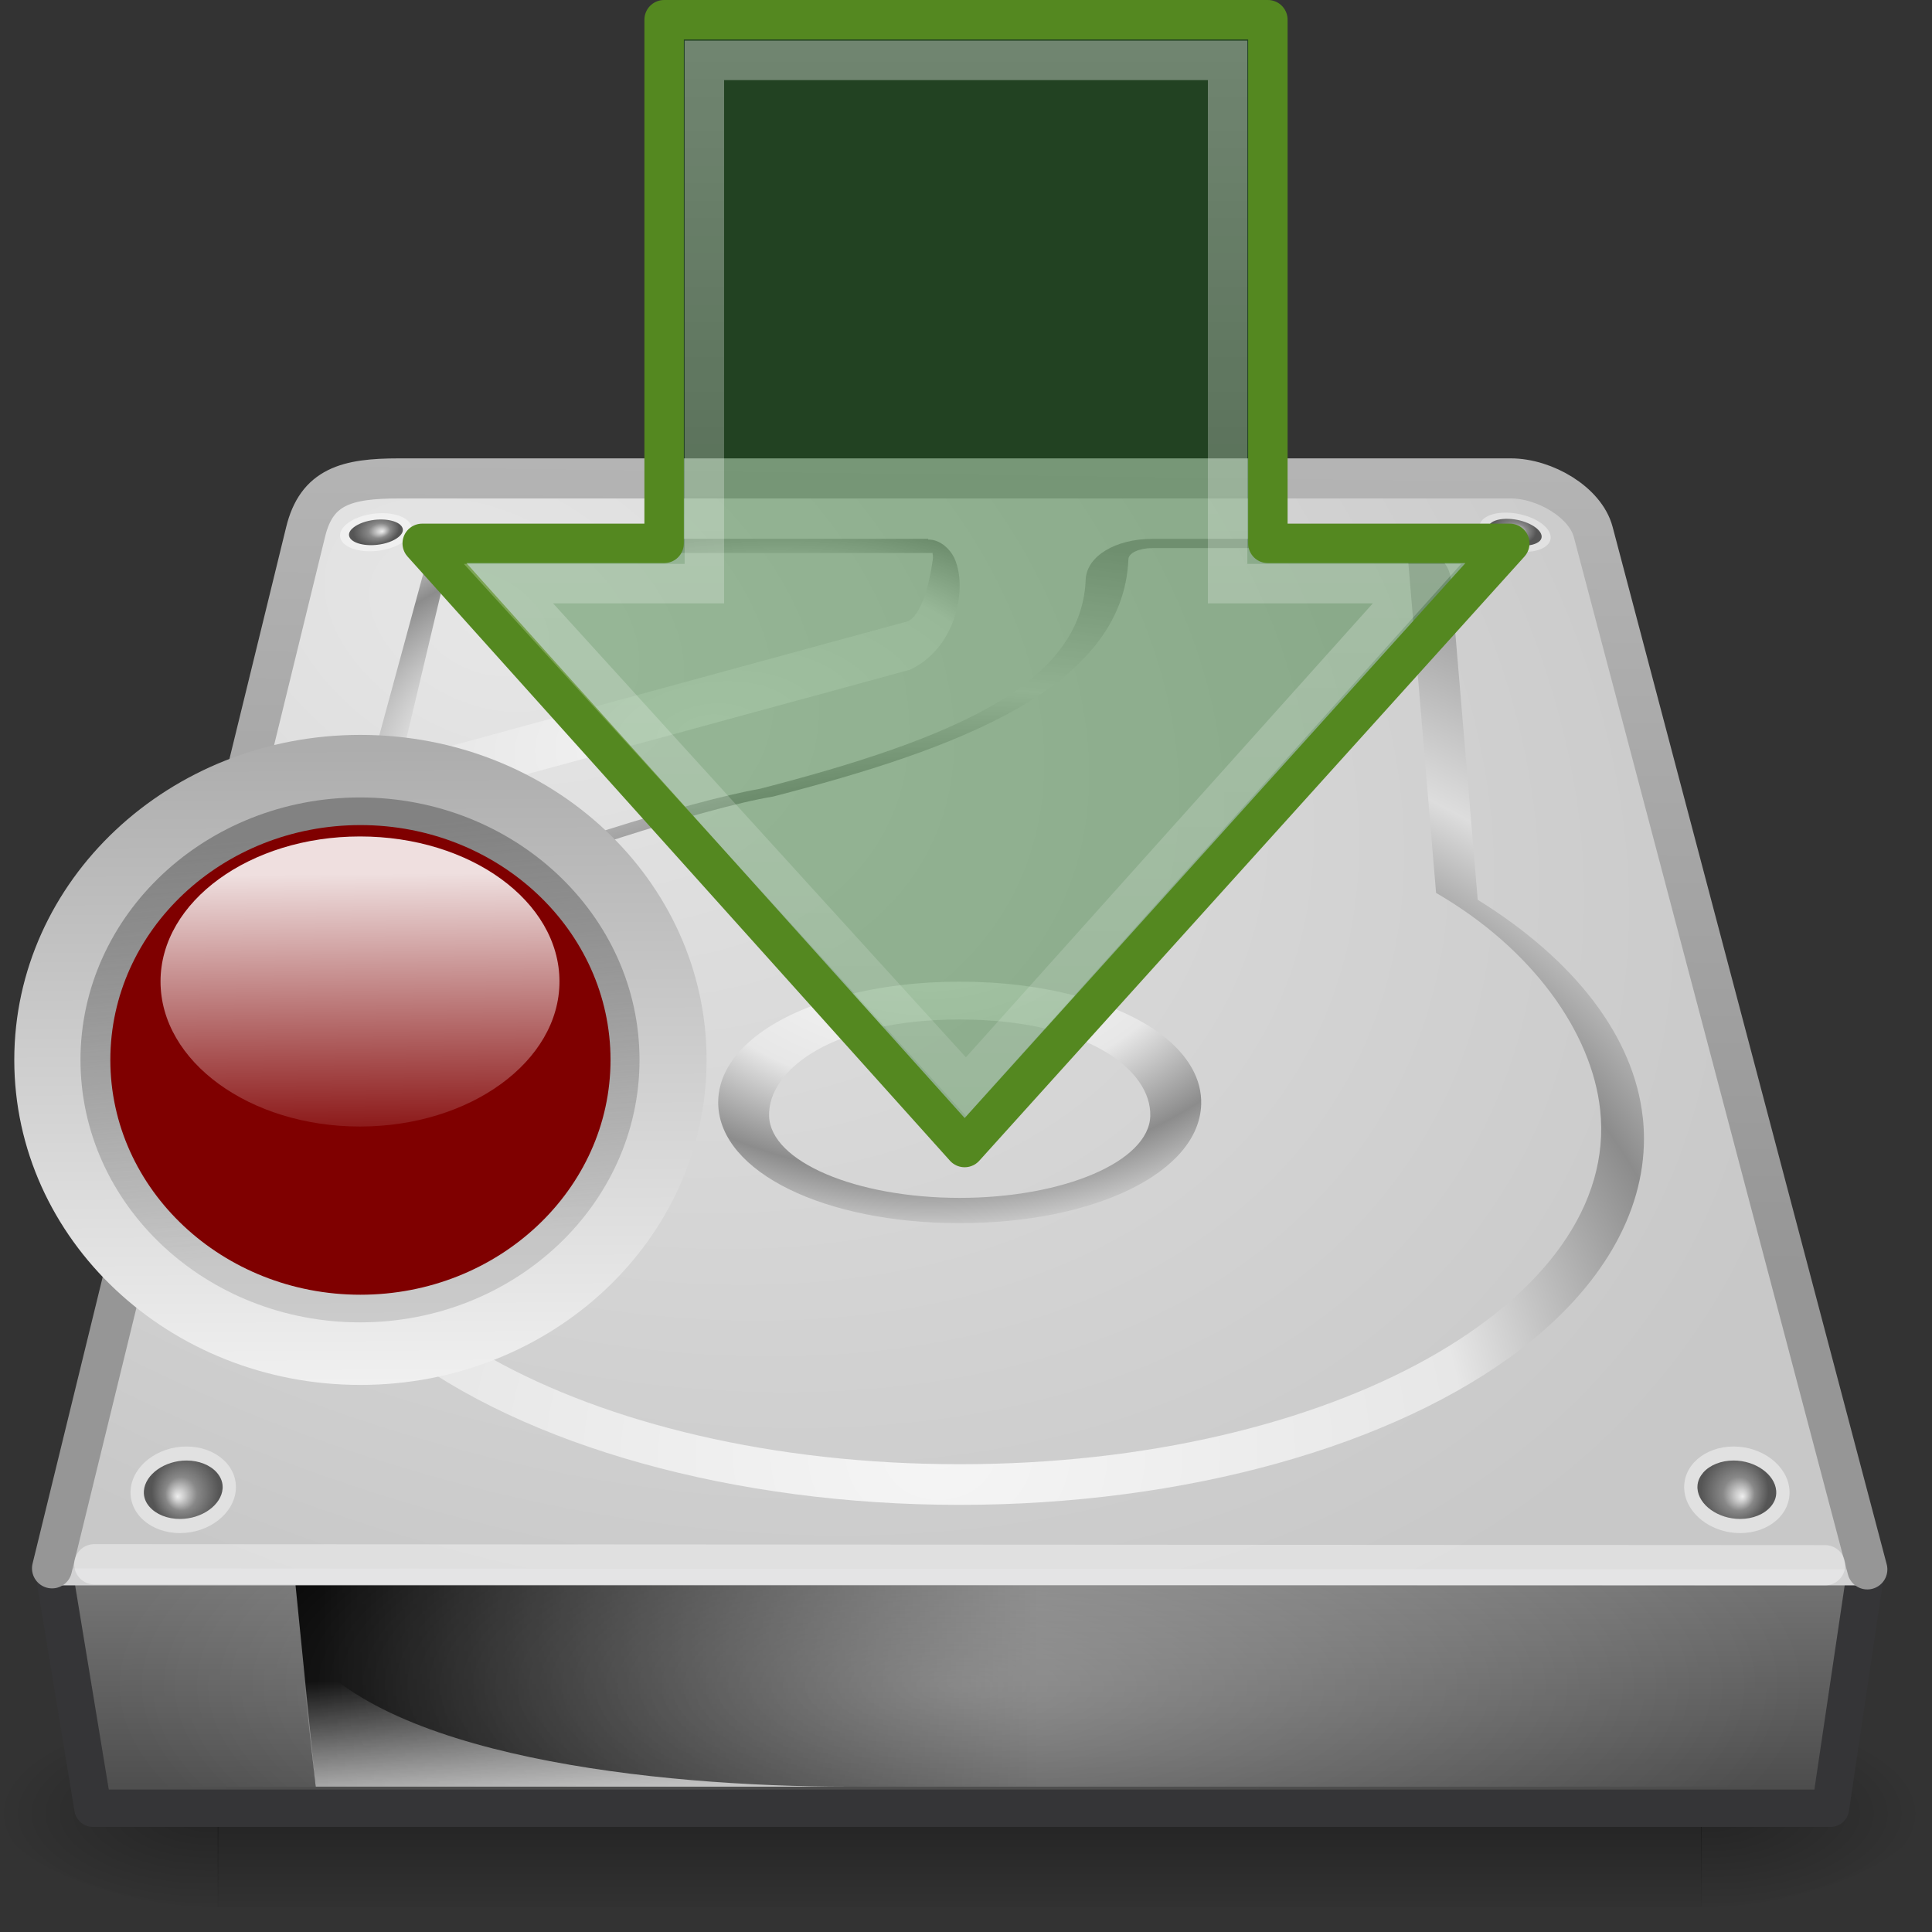 <?xml version="1.0" encoding="UTF-8" standalone="no"?>
<!-- Created with Inkscape (http://www.inkscape.org/) -->

<svg
   xmlns:dc="http://purl.org/dc/elements/1.1/"
   xmlns:cc="http://creativecommons.org/ns#"
   xmlns:rdf="http://www.w3.org/1999/02/22-rdf-syntax-ns#"
   xmlns:svg="http://www.w3.org/2000/svg"
   xmlns="http://www.w3.org/2000/svg"
   xmlns:xlink="http://www.w3.org/1999/xlink"
   xmlns:sodipodi="http://sodipodi.sourceforge.net/DTD/sodipodi-0.dtd"
   xmlns:inkscape="http://www.inkscape.org/namespaces/inkscape"
   id="svg3786"
   height="48"
   width="48"
   version="1.0"
   inkscape:version="0.48.4 r9939"
   sodipodi:docname="saveOn.svg">
  <rect width="100%" height="100%" fill="#333333" stroke="none"/>
  <sodipodi:namedview
     pagecolor="#ffffff"
     bordercolor="#666666"
     borderopacity="1"
     objecttolerance="10"
     gridtolerance="10"
     guidetolerance="10"
     inkscape:pageopacity="0"
     inkscape:pageshadow="2"
     inkscape:window-width="747"
     inkscape:window-height="480"
     id="namedview81"
     showgrid="false"
     inkscape:zoom="4.9166667"
     inkscape:cx="15.098197"
     inkscape:cy="24"
     inkscape:window-x="503"
     inkscape:window-y="31"
     inkscape:window-maximized="0"
     inkscape:current-layer="svg3786" />
  <defs
     id="defs3788">
    <linearGradient
       id="linearGradient2901"
       y2="33.332"
       gradientUnits="userSpaceOnUse"
       x2="57.411"
       gradientTransform="matrix(0 .798 -.791 0 44.89 -5.611)"
       y1="33.332"
       x1="8.527">
      <stop
         id="stop4224"
         style="stop-color:#fff"
         offset="0" />
      <stop
         id="stop4226"
         style="stop-color:#fff;stop-opacity:0"
         offset="1" />
    </linearGradient>
    <linearGradient
       id="linearGradient3390"
       y2="23.891"
       gradientUnits="userSpaceOnUse"
       x2="1.31"
       gradientTransform="matrix(0 -.688 -.685 0 40.376 29.771)"
       y1="23.891"
       x1="28.671">
      <stop
         id="stop2266"
         style="stop-color:#d7e866"
         offset="0" />
      <stop
         id="stop2268"
         style="stop-color:#8cab2a"
         offset="1" />
    </linearGradient>
    <radialGradient
       id="radialGradient2939"
       xlink:href="#linearGradient5060-3"
       gradientUnits="userSpaceOnUse"
       cy="486.65"
       cx="605.71"
       gradientTransform="matrix(.045 0 0 .021 15.232 34.84)"
       r="117.14" />
    <linearGradient
       id="linearGradient5060-3">
      <stop
         id="stop5062-9"
         offset="0" />
      <stop
         id="stop5064-0"
         style="stop-opacity:0"
         offset="1" />
    </linearGradient>
    <radialGradient
       id="radialGradient2936"
       xlink:href="#linearGradient5060-3"
       gradientUnits="userSpaceOnUse"
       cy="486.65"
       cx="605.71"
       gradientTransform="matrix(-.045 0 0 .021 32.454 34.84)"
       r="117.14" />
    <linearGradient
       id="linearGradient2933"
       y2="50"
       gradientUnits="userSpaceOnUse"
       x2="30"
       gradientTransform="matrix(1.002 0 0 .76 -5.208 7.325)"
       y1="41"
       x1="29.938">
      <stop
         id="stop2223-8"
         style="stop-color:#7a7a7a"
         offset="0" />
      <stop
         id="stop2219-5"
         style="stop-color:#474747"
         offset="1" />
    </linearGradient>
    <radialGradient
       id="radialGradient2927"
       gradientUnits="userSpaceOnUse"
       cy="8.49"
       cx="11.734"
       gradientTransform="matrix(1.377 .697 -.468 .924 -.206 -.55)"
       r="23.048">
      <stop
         id="stop7064-9"
         style="stop-color:#e6e6e6"
         offset="0" />
      <stop
         id="stop7060-6"
         style="stop-color:#c8c8c8"
         offset="1" />
    </radialGradient>
    <linearGradient
       id="linearGradient2929"
       y2="10"
       gradientUnits="userSpaceOnUse"
       x2="18.073"
       gradientTransform="translate(-.157 1.388)"
       y1="29.797"
       x1="17.814">
      <stop
         id="stop3486-8"
         style="stop-color:#969696"
         offset="0" />
      <stop
         id="stop3488-5"
         style="stop-color:#b4b4b4"
         offset="1" />
    </linearGradient>
    <radialGradient
       id="radialGradient2923"
       xlink:href="#linearGradient4035"
       gradientUnits="userSpaceOnUse"
       cy="206.43"
       cx="141.75"
       gradientTransform="matrix(.352 -.005 .003 .289 -27.181 -22.829)"
       r="78.728" />
    <linearGradient
       id="linearGradient4035">
      <stop
         id="stop4037"
         style="stop-color:#f5f5f5"
         offset="0" />
      <stop
         id="stop4039"
         style="stop-color:#e7e7e7"
         offset=".47" />
      <stop
         id="stop4041"
         style="stop-color:#8c8c8c"
         offset=".693" />
      <stop
         id="stop4043"
         style="stop-color:#ddd"
         offset=".835" />
      <stop
         id="stop4045"
         style="stop-color:#a8a8a8"
         offset="1" />
    </linearGradient>
    <radialGradient
       id="radialGradient2920"
       gradientUnits="userSpaceOnUse"
       cy="191.85"
       cx="142.62"
       gradientTransform="matrix(.185 0 0 -.131 -3.268 47.437)"
       r="78.728">
      <stop
         id="stop7611"
         style="stop-color:#fff"
         offset="0" />
      <stop
         id="stop7677"
         style="stop-color:#e7e7e7"
         offset=".47" />
      <stop
         id="stop7613"
         style="stop-color:#8c8c8c"
         offset=".672" />
      <stop
         id="stop7617"
         style="stop-color:#ddd"
         offset=".835" />
      <stop
         id="stop7615"
         style="stop-color:#a8a8a8"
         offset="1" />
    </radialGradient>
    <radialGradient
       id="radialGradient2965"
       fx="113.67"
       fy="98"
       xlink:href="#radialGradient4241"
       gradientUnits="userSpaceOnUse"
       cy="97.588"
       cx="113.07"
       gradientTransform="matrix(-.329 0 0 .35 41.806 2.882)"
       r="2.563" />
    <radialGradient
       id="radialGradient4241"
       fx="113.67"
       fy="98"
       gradientUnits="userSpaceOnUse"
       cy="97.588"
       cx="113.07"
       r="2.563">
      <stop
         id="stop4243"
         style="stop-color:#eee"
         offset="0" />
      <stop
         id="stop4245"
         style="stop-color:#cecece"
         offset=".16" />
      <stop
         id="stop4247"
         style="stop-color:#888"
         offset=".468" />
      <stop
         id="stop4249"
         style="stop-color:#555"
         offset="1" />
    </radialGradient>
    <radialGradient
       id="radialGradient2959"
       fx="113.67"
       fy="98"
       xlink:href="#radialGradient4241"
       gradientUnits="userSpaceOnUse"
       cy="97.588"
       cx="113.07"
       gradientTransform="matrix(.223 -.038 .025 .149 -18.303 2.921)"
       r="2.563" />
    <radialGradient
       id="radialGradient2953"
       fx="113.67"
       fy="98"
       xlink:href="#radialGradient4241"
       gradientUnits="userSpaceOnUse"
       cy="97.588"
       cx="113.07"
       gradientTransform="matrix(.223 .034 -.023 .149 14.634 -5.243)"
       r="2.563" />
    <linearGradient
       id="linearGradient2908"
       y2="35.281"
       xlink:href="#linearGradient5060-3"
       gradientUnits="userSpaceOnUse"
       x2="24.688"
       gradientTransform="matrix(1.021 0 0 .899 .63 10.175)"
       y1="35.281"
       x1="7.062" />
    <linearGradient
       id="linearGradient2905"
       y2="33.759"
       gradientUnits="userSpaceOnUse"
       x2="12.222"
       gradientTransform="matrix(1.021 0 0 .899 -.182 11.367)"
       y1="37.206"
       x1="12.277">
      <stop
         id="stop4238"
         style="stop-color:#eee"
         offset="0" />
      <stop
         id="stop4240"
         style="stop-color:#eee;stop-opacity:0"
         offset="1" />
    </linearGradient>
    <radialGradient
       id="radialGradient2902"
       xlink:href="#linearGradient4035"
       gradientUnits="userSpaceOnUse"
       cy="143.83"
       cx="127.32"
       gradientTransform="matrix(.191 -.025 .006 .101 -7.594 6.817)"
       r="78.728" />
    <radialGradient
       id="radialGradient2947"
       fx="113.67"
       fy="98"
       xlink:href="#radialGradient4241"
       gradientUnits="userSpaceOnUse"
       cy="97.588"
       cx="113.07"
       gradientTransform="matrix(.329 0 0 .35 5.898 2.882)"
       r="2.563" />
    <radialGradient
       id="radialGradient2896"
       gradientUnits="userSpaceOnUse"
       cy="42"
       cx="24"
       gradientTransform="matrix(1 -1.0652e-8 2.7813e-8 .357 -.157 26.889)"
       r="21">
      <stop
         id="stop6312-6"
         style="stop-color:#fff"
         offset="0" />
      <stop
         id="stop6314-6"
         style="stop-color:#fff;stop-opacity:0"
         offset="1" />
    </radialGradient>
    <linearGradient
       id="linearGradient3032"
       y2="609.51"
       gradientUnits="userSpaceOnUse"
       x2="302.86"
       gradientTransform="matrix(.076 0 0 .021 -3.755 34.84)"
       y1="366.65"
       x1="302.86">
      <stop
         id="stop5050-1"
         style="stop-opacity:0"
         offset="0" />
      <stop
         id="stop5056-2"
         offset=".5" />
      <stop
         id="stop5052-9"
         style="stop-opacity:0"
         offset="1" />
    </linearGradient>
    <linearGradient
       y2="46.4"
       y1="44.829"
       xlink:href="#linearGradient5742"
       x2="23.2"
       x1="23.193"
       id="linearGradient7446"
       gradientUnits="userSpaceOnUse" />
    <linearGradient
       id="linearGradient5742">
      <stop
         stop-color="#adadad"
         offset="0"
         id="stop5744" />
      <stop
         stop-color="#f0f0f0"
         offset="1"
         id="stop5746" />
    </linearGradient>
    <linearGradient
       y2="46.049"
       y1="45.028"
       xlink:href="#linearGradient5756"
       x2="23.341"
       x1="23.243"
       id="linearGradient7448"
       gradientTransform="scale(1,1)"
       gradientUnits="userSpaceOnUse" />
    <linearGradient
       id="linearGradient5756">
      <stop
         stop-color="#828282"
         offset="0"
         id="stop5758" />
      <stop
         stop-color="#929292"
         stop-opacity="0.353"
         offset="1"
         id="stop5760" />
    </linearGradient>
    <linearGradient
       y2="51.354"
       y1="52.159"
       xlink:href="#linearGradient6506"
       x2="20.456"
       x1="20.464"
       id="linearGradient7452"
       gradientTransform="scale(1.137,0.879)"
       gradientUnits="userSpaceOnUse" />
    <linearGradient
       id="linearGradient6506">
      <stop
         stop-color="#ffffff"
         stop-opacity="0"
         offset="0"
         id="stop6508" />
      <stop
         stop-color="#ffffff"
         stop-opacity="0.875"
         offset="1"
         id="stop6510" />
    </linearGradient>
    <linearGradient
       y2="44"
       y1="42.429"
       xlink:href="#linearGradient5742-0"
       x2="20.801"
       x1="20.794"
       id="linearGradient6644"
       gradientUnits="userSpaceOnUse" />
    <linearGradient
       id="linearGradient5742-0">
      <stop
         stop-color="#adadad"
         offset="0"
         id="stop5744-4" />
      <stop
         stop-color="#f0f0f0"
         offset="1"
         id="stop5746-3" />
    </linearGradient>
    <linearGradient
       y2="43.649"
       y1="42.628"
       xlink:href="#linearGradient5756-6"
       x2="20.942"
       x1="20.844"
       id="linearGradient6646"
       gradientTransform="scale(1,1)"
       gradientUnits="userSpaceOnUse" />
    <linearGradient
       id="linearGradient5756-6">
      <stop
         stop-color="#828282"
         offset="0"
         id="stop5758-2" />
      <stop
         stop-color="#929292"
         stop-opacity="0.353"
         offset="1"
         id="stop5760-4" />
    </linearGradient>
    <linearGradient
       y2="48.625"
       y1="49.43"
       xlink:href="#linearGradient6506-4"
       x2="18.346"
       x1="18.354"
       id="linearGradient6650"
       gradientTransform="scale(1.137,0.879)"
       gradientUnits="userSpaceOnUse" />
    <linearGradient
       id="linearGradient6506-4">
      <stop
         stop-color="#ffffff"
         stop-opacity="0"
         offset="0"
         id="stop6508-0" />
      <stop
         stop-color="#ffffff"
         stop-opacity="0.875"
         offset="1"
         id="stop6510-6" />
    </linearGradient>
  </defs>
  <rect
     id="rect2723-6"
     style="opacity:.3;fill:url(#linearGradient3032)"
     height="5"
     width="36.869"
     y="42.389"
     x="5.408" />
  <path
     id="path2725-1"
     style="opacity:.3;fill:url(#radialGradient2939)"
     d="m42.26 42.389v5c2.309 0.009 5.583-1.12 5.583-2.5s-2.577-2.499-5.583-2.499z" />
  <path
     id="path2727-1"
     style="opacity:.3;fill:url(#radialGradient2936)"
     d="m5.426 42.389v5c-2.309 0.009-5.583-1.12-5.583-2.5s2.577-2.499 5.583-2.499z" />
  <path
     id="rect6431-5"
     style="stroke-linejoin:round;stroke-width:0.928;fill-rule:evenodd;stroke:#353537;stroke-linecap:round;enable-background:new;fill:url(#linearGradient2933)"
     d="m1.307 38.853h45.072l-0.901 6.072h-43.169l-1.001-6.072z" />
  <rect
     id="rect6381-9"
     style="enable-background:new;fill:#d2d2d3;fill-rule:evenodd"
     height="1"
     width="45"
     y="38.388"
     x="1.343" />
  <path
     id="path6345-8"
     style="stroke-linejoin:round;stroke-width:.996;stroke:url(#linearGradient2929);stroke-linecap:round;fill:url(#radialGradient2927)"
     d="m46.393 38.991-6.81-25.775c-0.193-0.734-1.201-1.33-2.049-1.33h-27.617c-1.303 0-2.049 0.199-2.324 1.33l-6.3 25.749" />
  <path
     id="path7046-4"
     style="opacity:.4;stroke:#fff;stroke-linecap:round;fill:none"
     d="m45.343 38.888-43-0.024" />
  <path
     id="path9001"
     style="fill:url(#radialGradient2923)"
     d="m40.814 27.762c-0.218-1.998-1.677-3.903-4.1-5.407-0.049-0.578-0.67-7.97-0.67-7.97-0.048-0.568-0.772-0.997-1.685-0.997h-5.731c-0.92 0-1.631 0.435-1.654 1.011-0.105 2.603-3.312 3.962-8.096 5.199-1.676 0.29-6.046 1.655-7.049 2.254-2.952 1.574-4.713 3.671-4.957 5.91-0.222 2.036 0.845 4.074 3.004 5.737 3.16 2.435 8.381 3.889 13.967 3.889 5.586 0 10.807-1.454 13.968-3.889 1.972-1.519 3.033-3.351 3.033-5.208 0-0.176-0.01-0.353-0.029-0.529h0zm-16.972 8.616c-9.303 0-16.427-4.08-15.912-8.81 0.222-2.039 1.854-4.216 4.557-5.651 0.506-0.381 5.077-1.865 6.717-2.126 4.545-1.172 8.701-2.693 8.831-5.899 0.006-0.153 0.268-0.275 0.592-0.275h5.731c0.332 0 0.612 0.128 0.625 0.285l0.696 8.282c2.409 1.396 3.868 3.479 4.076 5.384 0.516 4.73-6.608 8.81-15.912 8.81z" />
  <path
     id="path9003"
     style="fill:url(#radialGradient2920)"
     d="m23.843 30.389c-3.365 0-5.945-1.267-5.999-2.948-0-0.018-0.001-0.036-0.001-0.054 0-0.608 0.338-1.187 0.981-1.676 1.087-0.828 2.963-1.322 5.02-1.322 2.056 0 3.932 0.494 5.019 1.322 0.661 0.504 1 1.102 0.98 1.73-0.055 1.681-2.635 2.948-5.999 2.948v0zm0-5.06c-3.162 0-4.773 1.256-4.735 2.402 0.037 1.129 2.156 2.03 4.735 2.03s4.698-0.902 4.735-2.03c0.037-1.147-1.573-2.402-4.735-2.402z" />
  <path
     id="path9007"
     style="fill:#e1e1e1"
     d="m5.859 37.008c-0.042 0.595-0.663 1.081-1.388 1.081-0.725 0-1.273-0.485-1.225-1.081 0.048-0.592 0.67-1.07 1.387-1.07 0.718 0 1.267 0.478 1.226 1.07z" />
  <path
     id="path9009"
     style="fill:url(#radialGradient2965)"
     d="m5.39 36.589c0.066 0.076 0.142 0.197 0.142 0.357 0 0.012-0.001 0.023-0.001 0.035-0.029 0.41-0.514 0.757-1.06 0.757-0.311 0-0.595-0.114-0.759-0.305-0.071-0.081-0.152-0.216-0.137-0.396 0.033-0.407 0.518-0.751 1.059-0.751 0.308 0 0.591 0.113 0.756 0.302h0z" />
  <path
     id="path9019"
     style="fill:#f0f0f0"
     d="m8.457 13.37c0.071 0.249 0.526 0.385 1.016 0.302 0.49-0.083 0.826-0.352 0.751-0.6-0.075-0.247-0.53-0.38-1.015-0.298-0.486 0.082-0.822 0.348-0.752 0.596z" />
  <path
     id="path9021"
     style="fill:url(#radialGradient2959)"
     d="m8.743 13.139c-0.039 0.04-0.082 0.1-0.07 0.169 0.001 0.005 0.002 0.01 0.003 0.015 0.049 0.172 0.402 0.264 0.771 0.202 0.21-0.035 0.394-0.116 0.492-0.216 0.042-0.043 0.087-0.11 0.064-0.184-0.052-0.17-0.404-0.261-0.77-0.199-0.209 0.035-0.392 0.116-0.49 0.215l-0 0z" />
  <path
     id="path9025"
     style="fill:#e1e1e1"
     d="m36.755 13.085c-0.011 0.259 0.378 0.531 0.87 0.607 0.491 0.076 0.895-0.074 0.901-0.334 0.006-0.258-0.383-0.527-0.87-0.602-0.487-0.075-0.89 0.072-0.901 0.329z" />
  <path
     id="path9027"
     style="fill:url(#radialGradient2953)"
     d="m37.101 12.955c-0.05 0.025-0.109 0.069-0.12 0.138-0.001 0.005-0.001 0.01-0.001 0.015-0.008 0.178 0.299 0.377 0.668 0.434 0.211 0.032 0.411 0.014 0.535-0.051 0.053-0.027 0.117-0.077 0.119-0.155 0.004-0.177-0.302-0.375-0.668-0.431-0.209-0.032-0.408-0.013-0.533 0.05l-0-0z" />
  <path
     id="rect8993"
     style="fill-rule:evenodd;fill:url(#linearGradient2908)"
     d="m7.343 39.389h18.5v5h-18l-0.5-5z" />
  <path
     id="path8995"
     style="opacity:.811;fill:url(#linearGradient2905);fill-rule:evenodd"
     d="m7.843 44.389l-0.4-3.606c1.875 2.858 8.873 3.606 13.613 3.606h-13.213z" />
  <path
     id="path9039"
     style="fill:url(#radialGradient2902)"
     d="m10.75 13.389-0.103 0.381-1.542 5.671-0.262 0.948 0.764-0.204 12.995-3.544 0.041-0.018 0.034-0.018c0.688-0.354 1.056-1.07 1.143-1.728 0.043-0.329 0.03-0.651-0.083-0.948-0.107-0.281-0.385-0.531-0.675-0.523v-0.018h-0.048-11.955-0.31l0 0zm0.44 0.35h11.977c0.006 0.048 0.019 0.074 0.007 0.165-0.038 0.285-0.199 1.305-0.605 1.527l-12.596 3.438 1.218-5.13h0z" />
  <path
     id="path9091"
     style="fill:#e1e1e1"
     d="m41.845 37.008c0.042 0.595 0.663 1.081 1.388 1.081 0.725 0 1.273-0.485 1.225-1.081-0.048-0.592-0.67-1.07-1.387-1.07-0.718 0-1.267 0.478-1.226 1.07z" />
  <path
     id="path9093"
     style="fill:url(#radialGradient2947)"
     d="m42.314 36.589c-0.066 0.076-0.142 0.197-0.142 0.357 0 0.012 0.001 0.023 0.001 0.035 0.029 0.41 0.514 0.757 1.06 0.757 0.311 0 0.595-0.114 0.759-0.305 0.071-0.081 0.152-0.216 0.137-0.396-0.033-0.407-0.518-0.751-1.059-0.751-0.308 0-0.591 0.113-0.756 0.302h-0z" />
  <rect
     id="rect6300-3"
     style="opacity:.3;fill:url(#radialGradient2896)"
     height="5"
     width="42"
     y="39.389"
     x="2.843" />
  <path
     id="path4348"
     style="stroke-linejoin:round;stroke:#548820;stroke-linecap:round;stroke-width:0.98;fill:#005e00;fill-opacity:0.343"
     d="m37.51 13.5-13.544 15.01-13.476-15.01h6.01v-13.01h15v13.01h6.01z" />
  <path
     id="path4360"
     style="opacity:0.354;stroke:url(#linearGradient2901);stroke-width:.98;fill:none"
     d="m35.205 14.5-11.205 12.5-11.367-12.5h4.867v-13h13v13h4.705z" />
  <g
     id="g4218"
     transform="matrix(0.344,0,0,0.323,0.352,18.258)">
    <title
       id="title4220">Layer 1</title>
    <g
       id="layer1-4">
      <g
         transform="matrix(31.25,0,0,31.25,-625.023,-1325)"
         id="g9447">
        <path
           stroke-miterlimit="4"
           id="path6596"
           d="m 21.601,43.2 c 0,0.442 -0.358,0.8 -0.8,0.8 -0.442,0 -0.8,-0.358 -0.8,-0.8 0,-0.442 0.358,-0.8 0.8,-0.8 0.442,0 0.8,0.358 0.8,0.8 z"
           style="fill:url(#linearGradient6644);stroke-width:0.8;stroke-linecap:round;stroke-linejoin:round;stroke-miterlimit:4"
           inkscape:connector-curvature="0" />
        <path
           stroke-miterlimit="4"
           id="path6598"
           d="m 21.446,43.2 c 0,0.356 -0.289,0.646 -0.646,0.646 -0.356,0 -0.646,-0.289 -0.646,-0.646 0,-0.356 0.289,-0.646 0.646,-0.646 0.356,0 0.646,0.289 0.646,0.646 z"
           style="fill:url(#linearGradient6646);stroke-width:0.8;stroke-linecap:round;stroke-linejoin:round;stroke-miterlimit:4"
           inkscape:connector-curvature="0" />
        <path
           stroke-miterlimit="4"
           id="path6600"
           d="m 21.379,43.2 c 0,0.319 -0.259,0.578 -0.578,0.578 -0.319,0 -0.578,-0.259 -0.578,-0.578 0,-0.319 0.259,-0.578 0.578,-0.578 0.319,0 0.578,0.259 0.578,0.578 z"
           inkscape:connector-curvature="0"
           style="fill:#7f0000;stroke-width:0.8;stroke-linecap:round;stroke-linejoin:round;stroke-miterlimit:4" />
        <path
           stroke-miterlimit="4"
           id="path6602"
           d="m 21.261,43.007 c 0,0.197 -0.207,0.357 -0.461,0.357 -0.255,0 -0.461,-0.16 -0.461,-0.357 0,-0.197 0.207,-0.357 0.461,-0.357 0.255,0 0.461,0.16 0.461,0.357 z"
           style="fill:url(#linearGradient6650);stroke-width:0.8;stroke-linecap:round;stroke-linejoin:round;stroke-miterlimit:4"
           inkscape:connector-curvature="0" />
      </g>
    </g>
  </g>
</svg>
